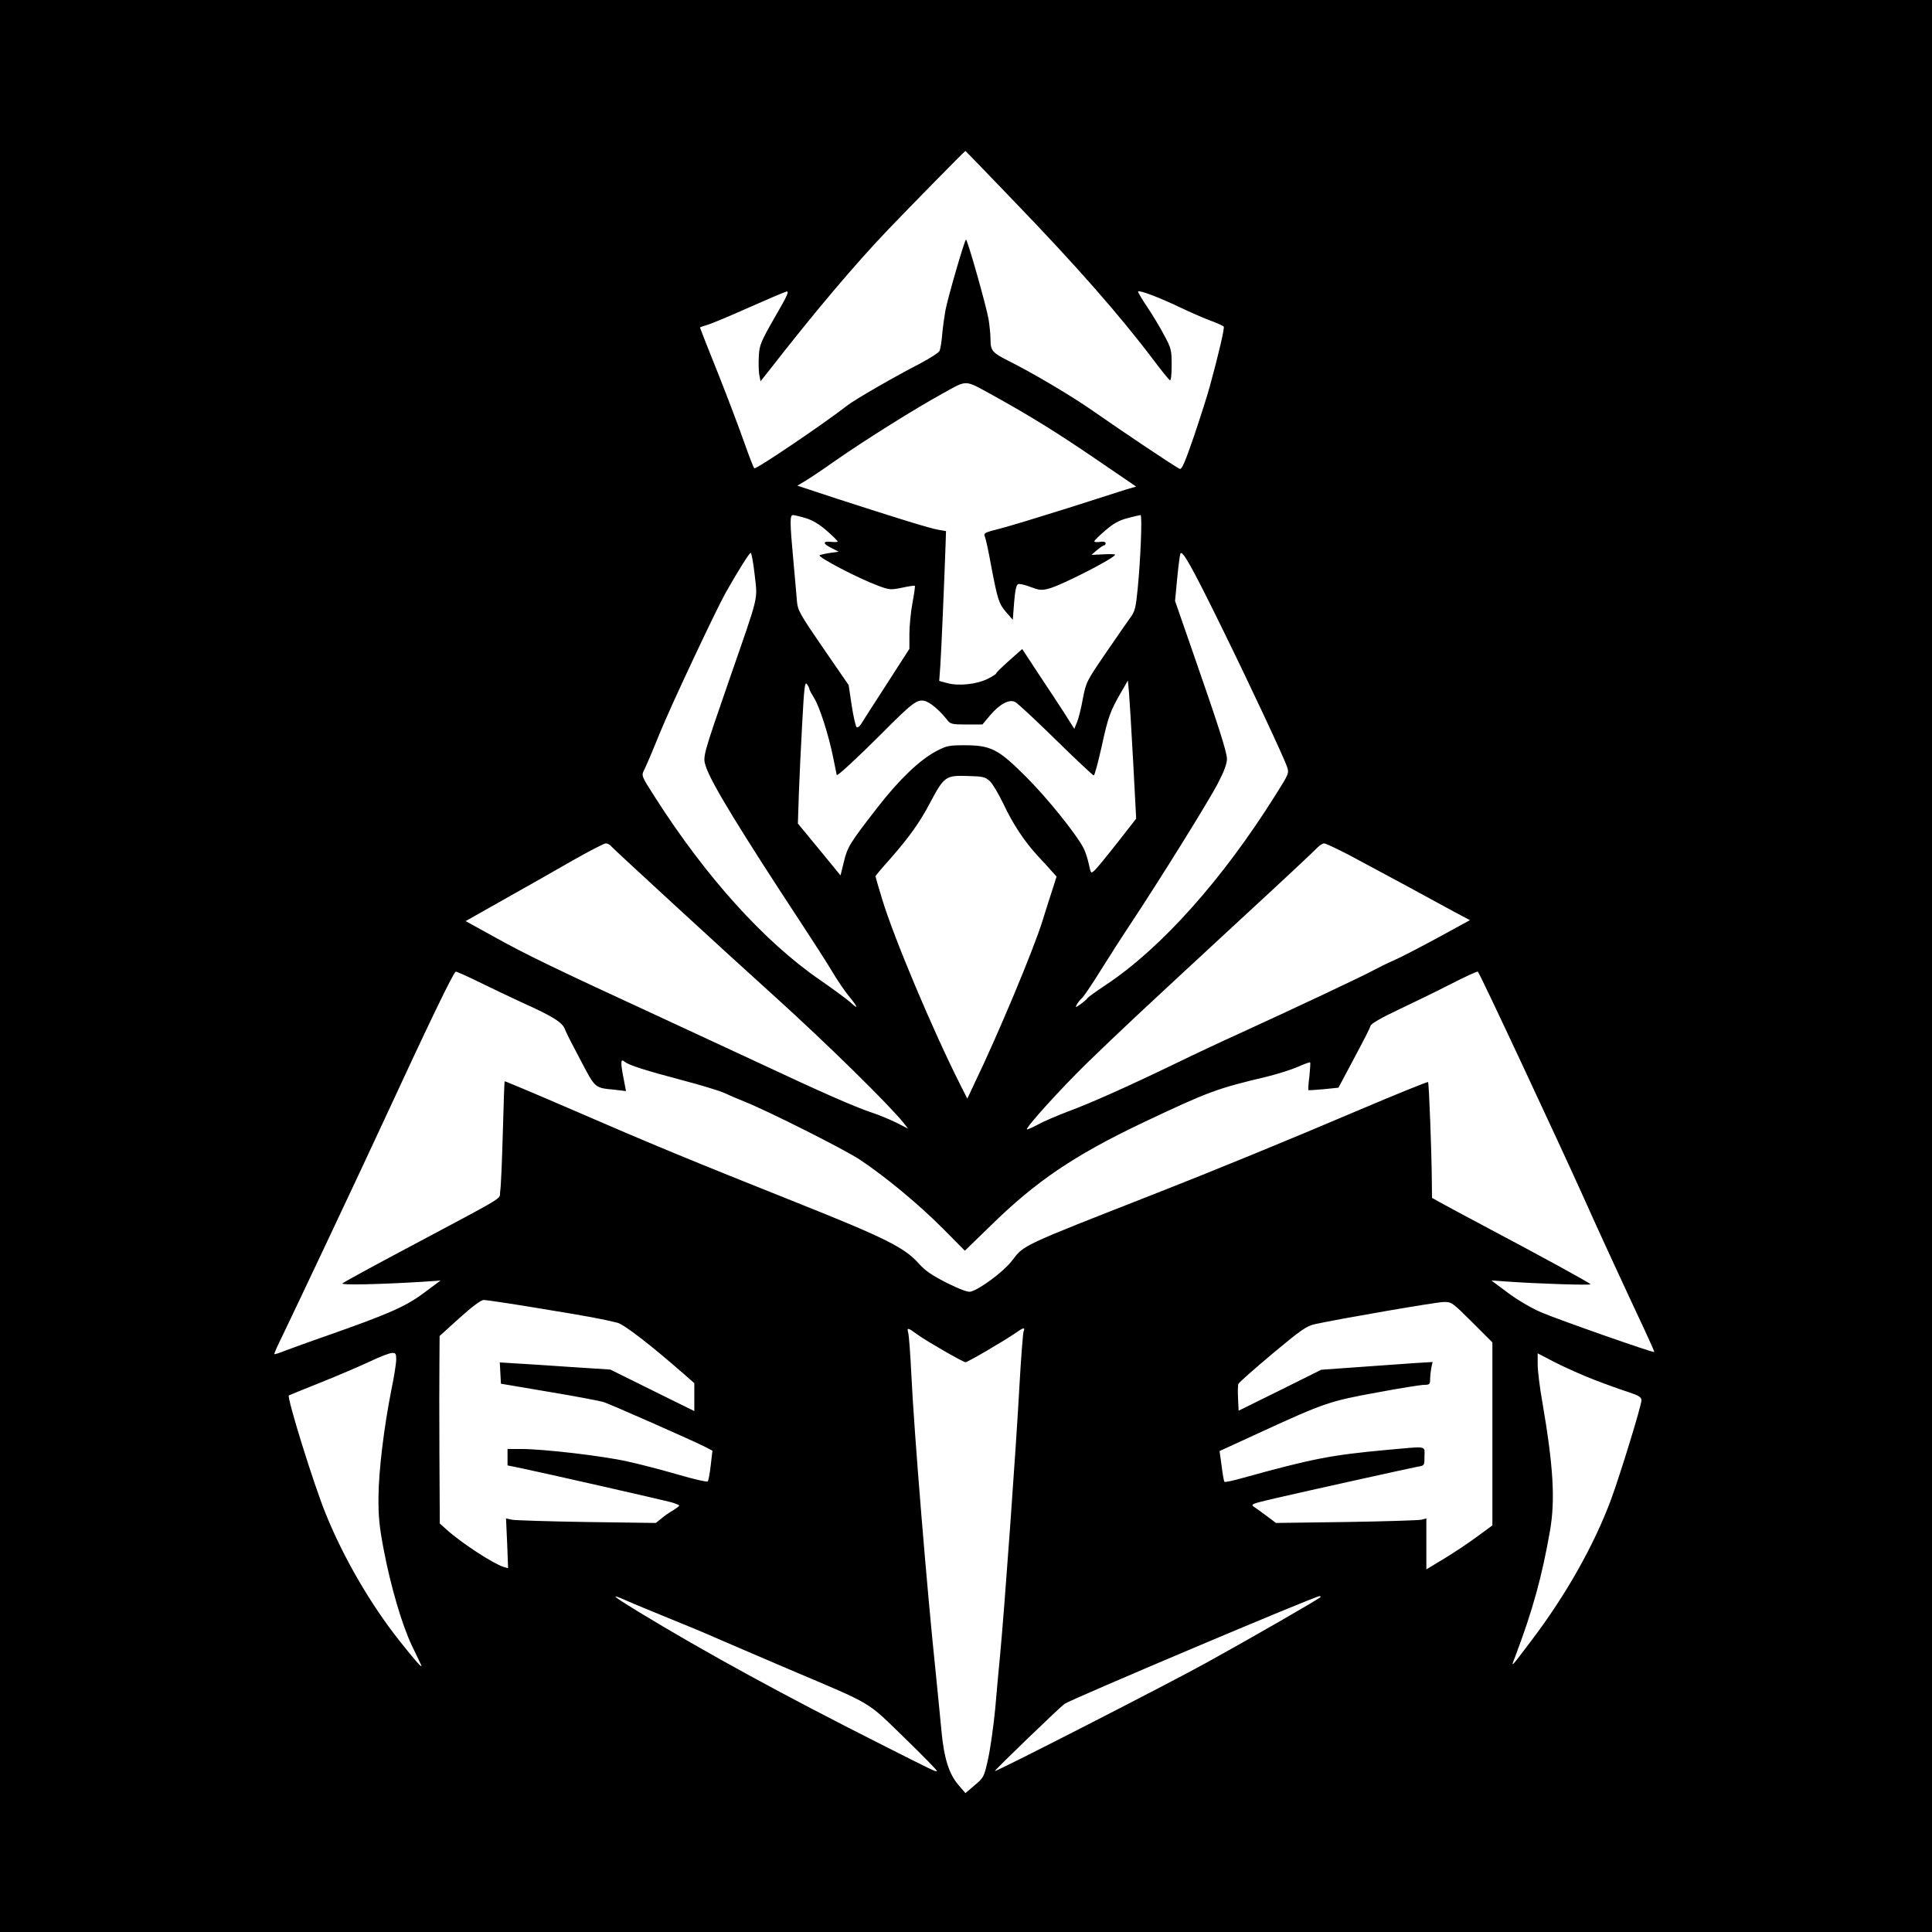 <?xml version="1.0" standalone="no"?>
<!DOCTYPE svg PUBLIC "-//W3C//DTD SVG 20010904//EN"
 "http://www.w3.org/TR/2001/REC-SVG-20010904/DTD/svg10.dtd">
<svg version="1.0" xmlns="http://www.w3.org/2000/svg"
 width="1024" height="1024" viewBox="0 0 1024 1024"
 preserveAspectRatio="xMidYMid meet">
  <rect width="1024" height="1024" fill="white"/>
<g transform="translate(0,1024) scale(0.1,-0.1)"
fill="#000000" stroke="none">
<path d="M0 5120 l0 -5120 5120 0 5120 0 0 5120 0 5120 -5120 0 -5120 0 0
-5120z m5375 4053 c330 -342 564 -609 738 -840 42 -56 81 -104 87 -108 6 -4
10 24 10 79 0 80 -2 90 -40 160 -22 42 -63 110 -91 151 -28 42 -49 78 -47 80
8 8 106 -29 220 -83 59 -28 134 -61 168 -73 33 -12 63 -26 66 -30 5 -9 -27
-146 -73 -314 -13 -49 -52 -170 -85 -268 -47 -136 -64 -177 -75 -172 -18 6
-304 198 -463 309 -110 77 -314 198 -446 264 -84 42 -94 54 -94 111 0 26 -5
74 -10 107 -12 71 -112 424 -120 424 -7 0 -96 -306 -109 -375 -5 -27 -13 -84
-17 -125 -3 -41 -10 -82 -15 -91 -5 -9 -50 -38 -101 -65 -136 -70 -346 -191
-387 -223 -123 -96 -485 -341 -493 -333 -5 5 -28 65 -52 133 -24 68 -86 234
-139 367 -54 134 -97 244 -97 246 0 2 19 8 42 15 23 7 121 48 217 91 97 43
186 81 198 84 18 6 8 -18 -60 -135 -74 -129 -82 -148 -85 -205 -2 -35 -1 -80
2 -99 l7 -36 42 53 c241 310 459 568 636 753 122 127 404 415 408 415 1 0 117
-120 258 -267z m-111 -1029 c200 -111 334 -194 544 -337 l214 -146 -49 -14
c-26 -8 -167 -53 -313 -100 -146 -46 -307 -95 -357 -108 -87 -22 -91 -24 -82
-46 5 -13 20 -83 33 -156 34 -177 40 -197 80 -243 l34 -39 7 92 c5 64 12 93
21 97 8 3 38 -4 66 -15 45 -17 58 -19 96 -9 65 16 352 163 352 180 0 3 -28 4
-62 2 l-63 -3 30 26 c17 14 33 25 38 25 4 0 7 5 7 11 0 7 -12 10 -30 7 -16 -3
-30 -1 -30 3 0 4 26 30 58 57 44 38 73 54 119 66 33 9 64 16 68 16 10 0 0
-239 -15 -390 -10 -101 -14 -120 -40 -155 -16 -22 -75 -107 -131 -189 -100
-146 -103 -152 -120 -241 -9 -50 -23 -106 -31 -124 l-14 -34 -53 84 c-30 46
-92 141 -139 211 l-84 128 -69 -61 c-38 -34 -69 -64 -69 -68 0 -4 -21 -17 -47
-30 -58 -28 -152 -38 -211 -22 l-44 12 6 82 c5 71 21 444 28 647 l2 65 -40 7
c-44 7 -227 64 -539 165 l-209 69 39 23 c22 13 96 62 165 111 155 108 418 273
569 356 131 72 110 73 265 -12z m-994 -650 c36 -11 72 -32 112 -67 32 -28 58
-54 58 -57 0 -3 -16 -4 -35 -2 -46 5 -45 -10 3 -33 l37 -19 -48 -7 c-27 -4
-51 -10 -53 -12 -10 -10 204 -122 309 -161 61 -23 68 -23 128 -11 35 8 65 12
68 10 2 -2 -4 -44 -13 -92 -9 -48 -16 -123 -16 -165 l0 -77 -121 -188 c-67
-103 -128 -199 -136 -212 -8 -13 -19 -19 -23 -15 -5 5 -17 57 -26 116 l-16
107 -135 196 c-123 179 -135 200 -139 248 -2 28 -11 126 -19 216 -19 206 -19
241 -2 241 7 0 37 -7 67 -16z m2210 -589 c155 -316 321 -672 341 -727 12 -36
12 -37 -62 -154 -279 -445 -603 -808 -896 -1003 -50 -33 -94 -65 -98 -70 -3
-6 -19 -20 -36 -32 -29 -21 -31 -21 -21 -2 6 11 18 25 26 32 9 8 53 72 98 145
45 72 116 183 158 246 154 232 419 658 466 750 34 66 48 105 47 130 -2 39 -45
174 -183 570 l-92 265 11 116 c6 64 14 124 17 134 10 24 62 -70 224 -400z
m-2480 288 c15 -138 26 -93 -132 -548 -144 -416 -144 -416 -127 -467 28 -87
181 -337 507 -833 58 -88 130 -200 160 -250 29 -49 71 -111 93 -137 47 -57 51
-73 7 -31 -18 16 -91 70 -162 119 -295 203 -604 545 -874 968 -73 114 -73 114
-58 145 9 17 45 101 80 188 61 151 299 656 353 753 70 123 125 210 132 210 4
0 14 -53 21 -117z m290 -605 c0 -5 11 -25 24 -46 30 -47 78 -198 102 -317 10
-49 19 -91 19 -93 4 -6 110 92 232 214 169 170 193 188 233 179 29 -6 82 -51
122 -103 16 -20 27 -22 101 -22 l84 0 41 49 c51 60 102 87 133 70 12 -6 109
-96 215 -200 106 -104 197 -189 201 -189 5 0 23 69 42 153 34 157 46 190 105
291 l34 59 6 -64 c3 -35 13 -200 22 -366 l16 -302 -100 -128 c-55 -70 -109
-136 -120 -146 -20 -18 -20 -18 -31 33 -6 28 -18 65 -27 83 -39 76 -196 271
-308 382 -146 146 -185 165 -326 165 -80 0 -94 -3 -149 -32 -89 -48 -195 -150
-308 -295 -149 -192 -161 -211 -180 -290 l-18 -73 -113 138 -113 137 5 155 c3
85 11 256 18 379 10 188 14 220 25 205 7 -10 13 -22 13 -26z m956 -488 c15
-14 47 -68 72 -120 49 -105 111 -199 181 -275 26 -27 59 -64 74 -81 l27 -30
-19 -60 c-11 -32 -36 -113 -57 -179 -45 -145 -235 -601 -360 -859 l-37 -79
-35 69 c-148 293 -354 782 -417 990 -19 63 -35 117 -35 120 0 2 36 45 80 94
98 112 155 191 209 294 76 142 82 147 203 143 77 -2 90 -5 114 -27z m-2005
-347 c15 -17 609 -564 869 -798 272 -246 608 -576 682 -670 l21 -27 -61 31
c-34 17 -94 42 -134 55 -89 30 -263 106 -593 261 -137 64 -389 181 -560 260
-508 234 -682 318 -843 408 l-154 85 209 118 c114 64 278 157 363 206 85 48
162 88 171 88 9 0 23 -7 30 -17z m3908 -44 c64 -34 197 -106 296 -159 99 -54
217 -118 263 -143 l83 -44 -163 -89 c-90 -49 -197 -105 -238 -123 -41 -18 -93
-44 -115 -56 -44 -25 -435 -209 -700 -330 -93 -42 -249 -115 -345 -162 -244
-118 -447 -209 -569 -254 -57 -22 -129 -52 -159 -69 -30 -16 -57 -28 -59 -26
-9 8 181 218 323 356 164 159 236 227 809 757 215 198 399 370 409 382 11 11
26 21 34 21 8 0 67 -28 131 -61z m-4608 -675 c63 -31 166 -80 229 -109 160
-72 211 -104 224 -140 6 -17 44 -91 84 -166 79 -150 73 -144 181 -155 l59 -7
-15 78 c-15 81 -13 96 10 76 22 -17 112 -46 302 -96 96 -25 198 -56 227 -69
29 -14 77 -34 107 -46 125 -50 524 -251 606 -305 135 -89 316 -239 445 -369
l114 -115 136 132 c239 235 443 373 804 545 353 167 393 182 663 246 56 14
129 37 163 52 33 15 62 25 64 23 2 -2 0 -35 -4 -74 -5 -38 -7 -71 -5 -73 1 -1
38 1 81 5 l78 8 56 105 c94 177 108 204 114 223 4 12 58 43 143 83 76 36 202
97 280 137 78 40 143 70 146 67 12 -12 431 -909 562 -1200 77 -173 206 -452
324 -704 28 -60 50 -110 49 -112 -6 -5 -513 173 -601 211 -51 22 -126 66 -175
103 l-87 65 90 -6 c155 -11 435 -20 435 -14 0 6 -268 152 -570 312 -102 54
-204 109 -227 122 l-43 24 -1 87 c-1 151 -15 522 -20 527 -3 2 -165 -63 -360
-146 -388 -165 -778 -325 -1092 -448 -711 -279 -688 -268 -754 -354 -45 -58
-169 -150 -218 -163 -15 -4 -57 12 -126 46 -80 41 -115 64 -152 106 -73 81
-179 134 -617 309 -607 242 -804 324 -1203 497 -203 88 -370 158 -372 157 -2
-2 -6 -125 -10 -274 -4 -148 -10 -288 -14 -310 -7 -46 57 -7 -521 -315 -168
-89 -309 -167 -315 -172 -10 -10 186 -6 420 8 l100 7 -90 -67 c-97 -72 -187
-111 -511 -225 -93 -32 -193 -69 -223 -80 -29 -12 -55 -20 -57 -18 -2 1 17 45
43 97 87 181 406 856 535 1135 247 534 373 795 384 795 6 0 62 -25 125 -56z
m320 -1729 c262 -43 327 -55 412 -76 35 -9 176 -118 350 -270 l57 -50 0 -74 0
-74 -223 110 -222 110 -215 14 c-118 8 -250 17 -293 19 l-78 5 3 -56 3 -57
254 -43 c139 -23 270 -48 290 -54 39 -13 472 -204 537 -237 l40 -21 -9 -78
c-5 -43 -12 -81 -16 -85 -4 -4 -74 12 -156 36 -83 24 -204 56 -270 70 -128 29
-442 66 -562 66 l-73 0 0 -44 0 -43 78 -16 c120 -25 731 -164 785 -178 26 -7
47 -16 47 -19 0 -3 -15 -14 -32 -25 -18 -10 -46 -29 -62 -43 l-30 -24 -365 5
c-202 3 -380 9 -397 12 l-32 7 6 -132 5 -132 -24 7 c-55 17 -225 128 -301 197
l-37 33 -2 360 c-1 198 -1 422 0 497 l1 137 106 96 c69 62 114 95 128 95 13 0
147 -20 297 -45z m4941 -72 l108 -108 0 -485 0 -485 -79 -58 c-43 -32 -122
-85 -175 -117 l-96 -58 0 135 0 135 -27 -7 c-16 -3 -195 -9 -399 -12 l-371 -5
-44 33 c-25 19 -56 41 -69 50 -24 16 -22 17 110 48 186 43 707 158 753 167 37
6 37 6 37 55 0 58 21 54 -201 34 -295 -27 -396 -47 -764 -149 -49 -14 -92 -23
-95 -20 -3 3 -10 41 -15 84 l-11 79 211 97 c344 158 373 168 621 213 122 23
236 41 253 41 27 0 31 3 31 29 0 16 3 43 6 60 l7 32 -99 -6 c-55 -4 -187 -13
-295 -21 l-196 -14 -219 -109 -219 -108 -3 65 c-2 36 -1 71 2 77 2 7 83 78
179 159 155 129 180 147 228 158 128 28 638 116 679 117 44 1 46 -1 152 -106z
m-2937 -68 c45 -33 240 -145 252 -145 12 0 193 106 260 151 48 34 58 36 48 12
-3 -10 -13 -134 -21 -275 -18 -336 -81 -1208 -104 -1448 -6 -58 -17 -181 -25
-275 -9 -93 -26 -214 -38 -268 -21 -95 -23 -99 -71 -139 l-49 -42 -36 42 c-51
58 -78 145 -91 287 -6 66 -20 203 -30 305 -46 435 -115 1276 -130 1590 -5 102
-12 198 -16 214 -8 32 -4 31 51 -9z m-2765 -130 c0 -20 -11 -91 -25 -158 -40
-201 -68 -432 -69 -572 -1 -104 5 -160 28 -280 37 -194 97 -398 148 -505 23
-47 45 -94 50 -105 11 -25 -33 25 -116 130 -152 192 -295 438 -389 670 -63
153 -208 620 -196 629 2 1 79 33 170 69 92 37 209 87 260 111 52 25 104 45
117 45 19 1 22 -4 22 -34z m6352 -109 c62 -24 143 -53 181 -65 54 -18 67 -27
67 -43 0 -28 -113 -395 -162 -528 -89 -239 -238 -504 -421 -745 -115 -152
-110 -147 -86 -85 93 246 142 425 184 665 29 165 18 344 -40 682 -14 78 -25
168 -25 201 l0 59 94 -49 c52 -26 145 -68 208 -92z m-5126 -1172 c33 -15 129
-54 214 -89 85 -34 207 -85 270 -113 63 -27 234 -101 380 -163 445 -189 400
-162 603 -359 98 -95 176 -175 173 -177 -5 -5 -16 0 -281 134 -526 265 -942
492 -1304 712 -139 85 -154 99 -55 55z m3674 22 c0 -6 -367 -217 -606 -349
-187 -104 -1115 -579 -1121 -574 -3 4 344 338 369 356 36 25 1323 569 1351
571 4 0 7 -2 7 -4z"/>
</g>
</svg>
